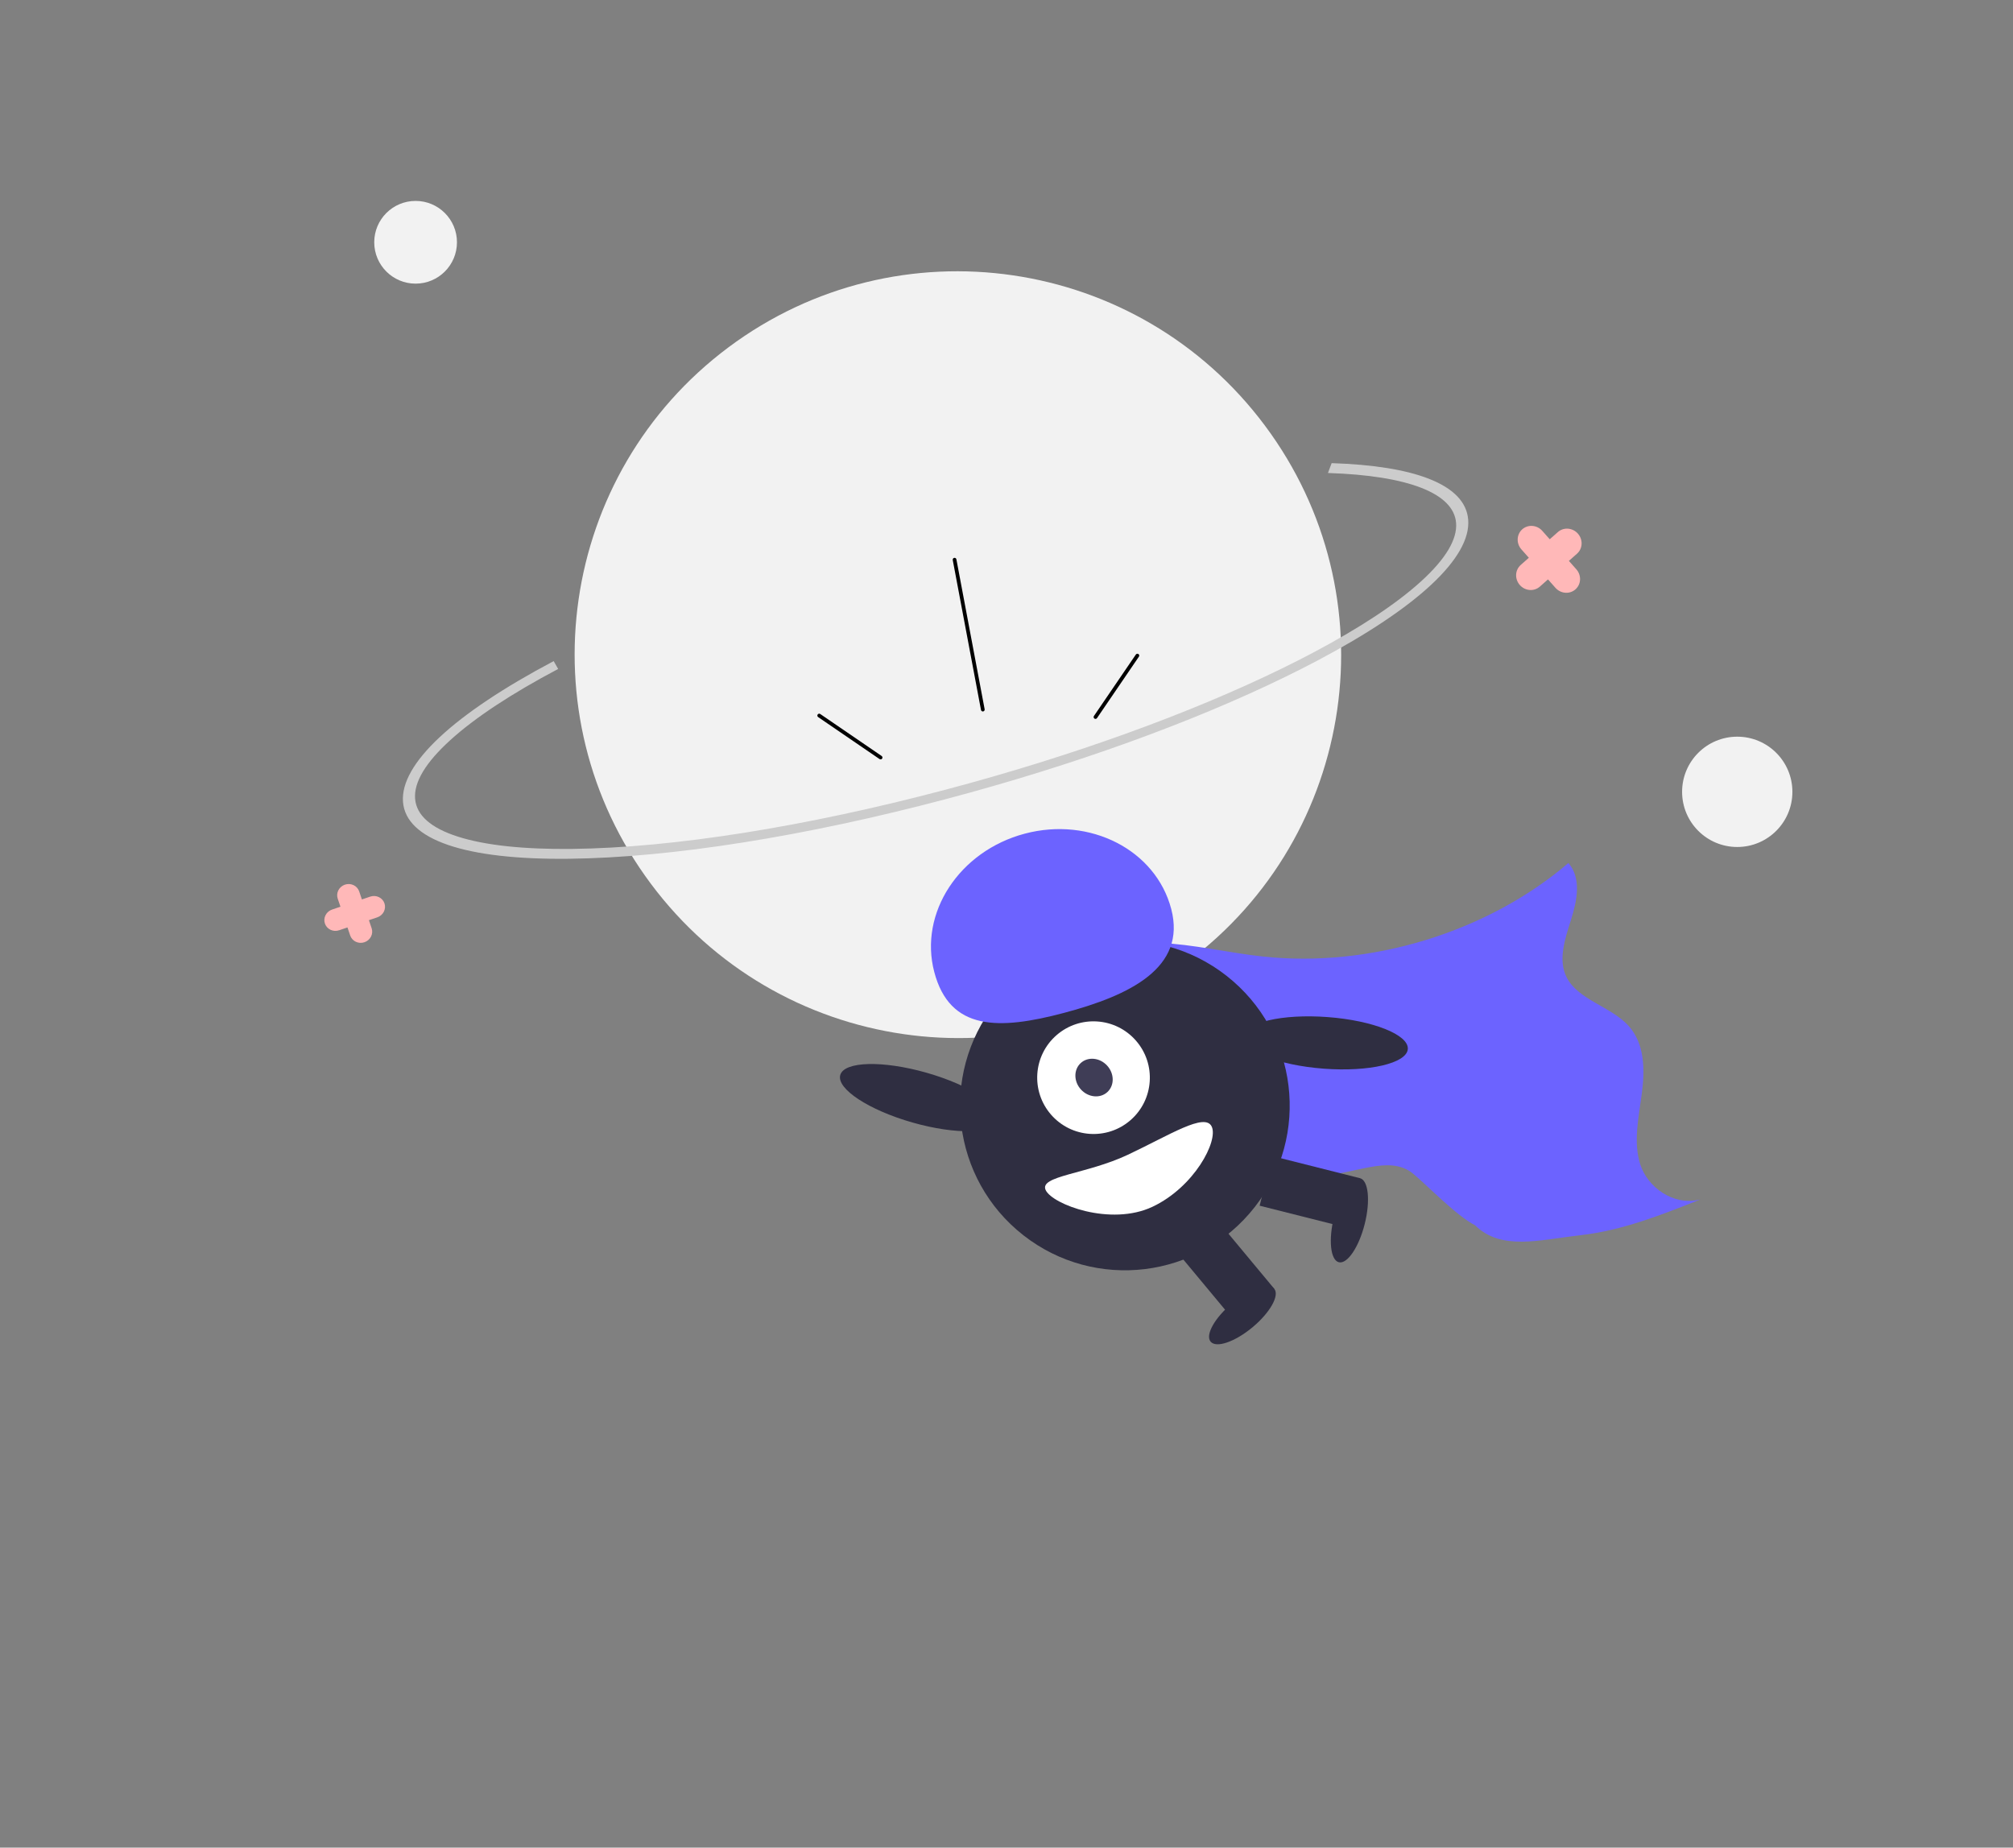 <svg width="511" height="469" viewBox="0 0 511 469" fill="none" xmlns="http://www.w3.org/2000/svg">
<rect x="0" y="0" width="511" height="469" fill="#808080" stroke="none"/>
<rect width="511" height="469" />
<path d="M301.385 244.215C344.428 212.098 353.254 151.126 321.098 108.031C288.941 64.936 227.98 56.036 184.937 88.154C141.893 120.272 133.068 181.244 165.224 224.339C197.38 267.434 258.342 276.333 301.385 244.215Z" fill="#F2F2F2"/>
<path d="M326.509 171.705C302.651 183.371 272.41 194.294 240.231 202.817C204.37 212.315 170.357 217.704 144.459 217.991C118.02 218.285 103.048 213.156 102.3 203.552C101.552 193.947 115.137 181.255 140.552 167.814L141.688 169.808C129.819 176.084 120.615 182.156 114.33 187.854C108.06 193.539 105.046 198.546 105.373 202.738C105.699 206.929 109.355 210.17 116.238 212.371C123.139 214.577 132.898 215.626 145.245 215.489C170.835 215.206 204.503 209.865 240.047 200.45C271.947 192.001 301.9 181.186 325.489 169.654C328.184 168.336 330.792 167.011 333.314 165.677C345.182 159.4 354.387 153.329 360.672 147.63C366.942 141.946 369.956 136.938 369.629 132.747C369.043 125.22 357.491 120.717 337.102 120.065L338.037 117.565C348.53 117.9 356.826 119.231 362.696 121.52C368.989 123.974 372.355 127.478 372.702 131.933C373.45 141.538 359.865 154.229 334.45 167.67C331.893 169.023 329.241 170.37 326.509 171.705Z" fill="#CCCCCC"/>
<path d="M242.781 141.981L249.952 180.038C249.975 180.161 249.949 180.288 249.878 180.392C249.808 180.495 249.699 180.566 249.576 180.59C249.453 180.613 249.326 180.586 249.223 180.515C249.119 180.445 249.048 180.336 249.025 180.213L241.854 142.155C241.831 142.032 241.858 141.905 241.928 141.802C241.999 141.698 242.107 141.627 242.23 141.604C242.353 141.581 242.48 141.607 242.584 141.678C242.687 141.749 242.758 141.857 242.781 141.981V141.981Z" fill="black"/>
<path d="M289.113 166.683L278.476 182.281C278.405 182.384 278.296 182.455 278.173 182.478C278.051 182.501 277.924 182.474 277.821 182.403C277.717 182.333 277.646 182.224 277.623 182.101C277.6 181.978 277.626 181.851 277.696 181.748L288.334 166.15C288.369 166.099 288.414 166.055 288.466 166.021C288.517 165.987 288.576 165.963 288.636 165.952C288.697 165.94 288.76 165.941 288.821 165.954C288.882 165.966 288.939 165.991 288.99 166.026C289.042 166.061 289.085 166.106 289.119 166.158C289.153 166.21 289.177 166.268 289.188 166.329C289.2 166.39 289.199 166.453 289.186 166.513C289.173 166.574 289.149 166.632 289.113 166.683V166.683Z" fill="black"/>
<path d="M207.689 182.025L223.274 192.682C223.377 192.753 223.504 192.779 223.627 192.756C223.75 192.733 223.859 192.662 223.929 192.559C224 192.455 224.026 192.328 224.003 192.205C223.98 192.082 223.909 191.973 223.806 191.902L208.221 181.245C208.17 181.21 208.112 181.186 208.051 181.173C207.991 181.16 207.928 181.159 207.867 181.171C207.806 181.182 207.748 181.205 207.696 181.239C207.644 181.273 207.599 181.317 207.564 181.368C207.529 181.42 207.505 181.477 207.492 181.538C207.479 181.599 207.479 181.662 207.49 181.723C207.502 181.784 207.526 181.842 207.56 181.894C207.594 181.946 207.638 181.99 207.689 182.025V182.025Z" fill="black"/>
<path d="M268.199 246.297C275.077 240.678 284.97 238.955 294.005 239.323C303.039 239.692 311.688 241.851 320.613 242.808C347.886 245.734 377.568 236.646 398.139 219.07C401.475 222.907 400.362 228.542 398.813 233.443C397.264 238.345 395.439 243.694 397.706 248.121C400.608 253.787 408.933 255.518 413.345 260.329C417.534 264.895 417.573 271.492 416.779 277.556C415.985 283.621 414.55 289.892 416.391 295.607C418.231 301.321 424.745 306.209 431.586 304.485C421.789 308.387 411.793 312.34 401.317 313.528C390.841 314.717 381.109 317.588 374.445 311.024C369.709 308.611 362.404 300.994 358.767 297.969C352.572 292.817 343.541 298.455 334.649 298.322C325.757 298.19 320.939 289.553 313.685 285.531C306.773 281.698 303.156 274.839 298.525 268.973C290.741 259.161 279.656 251.747 266.616 247.631" fill="#6C63FF"/>
<path d="M231.618 284.936C220.507 281.766 212.305 276.369 213.299 272.882C214.293 269.395 224.106 269.138 235.217 272.308C246.328 275.478 254.529 280.875 253.535 284.363C252.542 287.85 242.729 288.107 231.618 284.936Z" fill="#2F2E41"/>
<path d="M259.78 313.557C241.583 299.311 238.372 273.016 252.608 254.825C266.845 236.634 293.137 233.435 311.334 247.681C329.531 261.926 332.742 288.221 318.506 306.412C304.27 324.603 277.977 327.802 259.78 313.557Z" fill="#2F2E41"/>
<path d="M319.758 306.055L322.936 293.449L345.238 299.073L342.06 311.678L319.758 306.055Z" fill="#2F2E41"/>
<path d="M298.758 317.762L308.753 309.449L323.46 327.133L313.465 335.446L298.758 317.762Z" fill="#2F2E41"/>
<path d="M346.428 310.717C344.942 316.608 342.002 320.945 339.86 320.405C337.718 319.865 337.185 314.652 338.671 308.761C340.156 302.87 343.096 298.533 345.238 299.073C347.381 299.613 347.913 304.826 346.428 310.717Z" fill="#2F2E41"/>
<path d="M317.945 336.922C313.486 340.63 308.727 342.259 307.314 340.561C305.901 338.862 308.371 334.48 312.829 330.772C317.288 327.064 322.047 325.435 323.46 327.133C324.873 328.832 322.403 333.214 317.945 336.922Z" fill="#2F2E41"/>
<path d="M286.983 284.341C281.029 289.525 271.997 288.899 266.81 282.943C261.623 276.986 262.245 267.955 268.199 262.77C274.153 257.586 283.184 258.212 288.371 264.169C293.558 270.125 292.937 279.157 286.983 284.341Z" fill="white"/>
<path d="M281.116 277.202C279.291 278.888 276.292 278.611 274.418 276.583C272.544 274.554 272.505 271.543 274.33 269.856C276.156 268.17 279.155 268.447 281.029 270.476C282.903 272.504 282.942 275.515 281.116 277.202Z" fill="#3F3D56"/>
<path d="M297.313 230.722C293.378 215.755 276.722 207.204 260.111 211.623C243.501 216.042 233.226 231.759 237.162 246.726C241.097 261.694 253.534 261.519 270.144 257.1C286.755 252.681 301.249 245.69 297.313 230.722Z" fill="#6C63FF"/>
<path d="M315.662 263.159C315.935 259.542 325.493 257.311 337.011 258.175C348.529 259.04 357.646 262.672 357.373 266.289C357.1 269.906 347.542 272.138 336.024 271.273C324.505 270.409 315.389 266.776 315.662 263.159Z" fill="#2F2E41"/>
<path d="M307.595 285.973C309.315 289.622 303.155 301.331 292.552 306.33C281.949 311.328 267.165 305.743 265.445 302.094C263.725 298.446 275.72 298.115 286.323 293.117C296.927 288.118 305.874 282.325 307.595 285.973Z" fill="white"/>
<path d="M441 215C448.732 215 455 208.732 455 201C455 193.268 448.732 187 441 187C433.268 187 427 193.268 427 201C427 208.732 433.268 215 441 215Z" fill="#F2F2F2"/>
<path d="M105.5 72C111.299 72 116 67.299 116 61.5C116 55.701 111.299 51 105.5 51C99.701 51 95 55.701 95 61.5C95 67.299 99.701 72 105.5 72Z" fill="#F2F2F2"/>
<path d="M400.153 144.511L398.262 142.376L400.325 140.549C401.029 139.926 401.448 139.039 401.489 138.083C401.531 137.128 401.192 136.183 400.548 135.455C399.903 134.727 399.005 134.276 398.052 134.202C397.099 134.128 396.168 134.437 395.464 135.06L393.401 136.887L391.51 134.753C390.866 134.025 389.968 133.575 389.015 133.501C388.061 133.427 387.131 133.735 386.427 134.358C385.723 134.981 385.305 135.868 385.263 136.823C385.221 137.779 385.56 138.724 386.205 139.452L388.095 141.587L386.032 143.414C385.328 144.037 384.91 144.924 384.868 145.879C384.826 146.835 385.165 147.78 385.81 148.508C386.454 149.236 387.352 149.686 388.305 149.76C389.259 149.834 390.19 149.526 390.893 148.903L392.956 147.075L394.847 149.21C395.491 149.938 396.389 150.388 397.343 150.462C398.296 150.536 399.227 150.228 399.93 149.604C400.634 148.981 401.053 148.095 401.094 147.139C401.136 146.184 400.797 145.238 400.153 144.511Z" fill="#FFB8B8"/>
<path d="M93.984 227.599L91.867 228.316L91.174 226.27C90.938 225.572 90.424 225 89.747 224.679C89.069 224.359 88.283 224.316 87.561 224.56C86.839 224.805 86.241 225.316 85.897 225.983C85.554 226.649 85.494 227.415 85.73 228.113L86.423 230.16L84.306 230.877C83.584 231.121 82.986 231.633 82.642 232.299C82.299 232.965 82.239 233.732 82.475 234.43C82.711 235.127 83.225 235.7 83.902 236.02C84.58 236.341 85.366 236.384 86.088 236.139L88.205 235.422L88.898 237.469C89.134 238.167 89.648 238.739 90.325 239.059C91.003 239.38 91.789 239.423 92.511 239.178C93.233 238.934 93.831 238.422 94.175 237.756C94.518 237.09 94.578 236.323 94.342 235.625L93.649 233.579L95.766 232.862C96.488 232.618 97.087 232.106 97.43 231.44C97.773 230.773 97.833 230.007 97.597 229.309C97.361 228.611 96.847 228.039 96.17 227.718C95.492 227.398 94.706 227.355 93.984 227.599Z" fill="#FFB8B8"/>
</svg>
